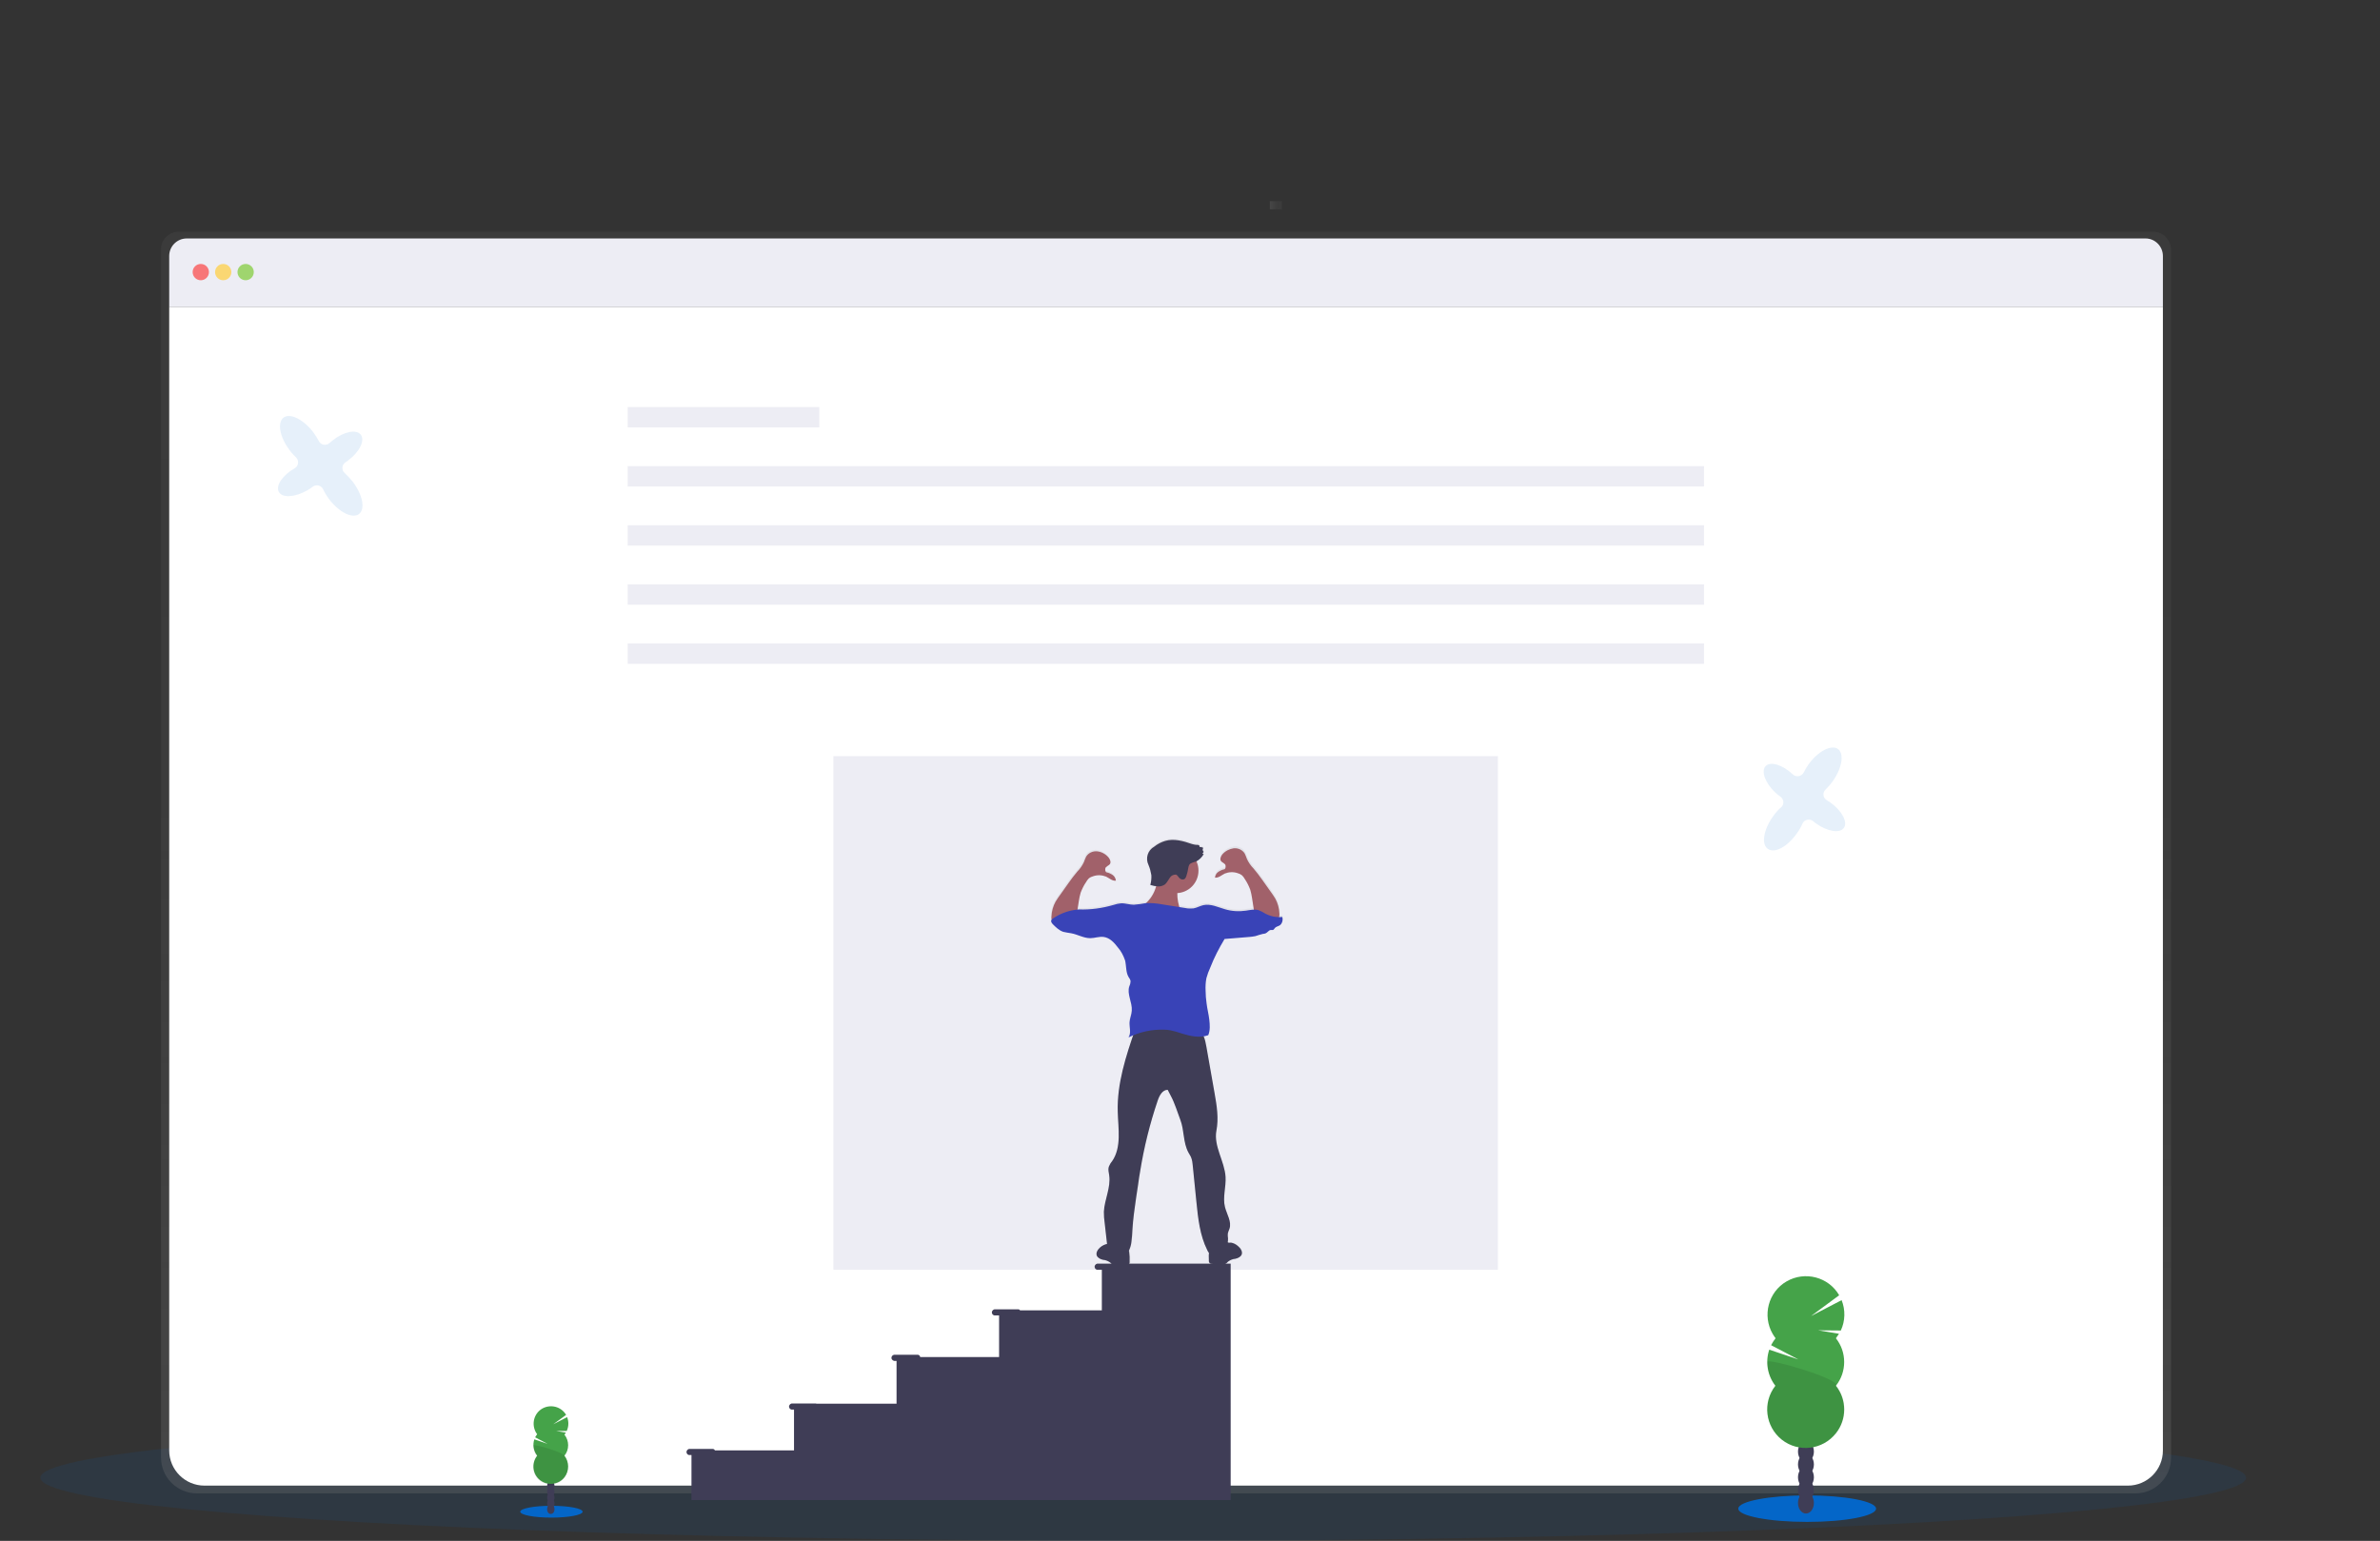 <?xml version="1.0" encoding="utf-8"?>
<!-- Generator: Adobe Illustrator 25.1.0, SVG Export Plug-In . SVG Version: 6.00 Build 0)  -->
<svg version="1.1" id="bf987f75-b15a-4b7f-a137-75b4492c4a21"
	 xmlns="http://www.w3.org/2000/svg" xmlns:xlink="http://www.w3.org/1999/xlink" x="0px" y="0px" viewBox="0 0 1167.5 756"
	 style="enable-background:new 0 0 1167.5 756;" xml:space="preserve">
<rect x="0" y="0" width="1167.5" height="756" fill="#333333" stroke="none"/>
<style type="text/css">
	.st0{opacity:0.1;fill:#0466C8;enable-background:new    ;}
	.st1{fill:url(#SVGID_1_);}
	.st2{fill:#FFFFFF;}
	.st3{fill:#EDEDF4;}
	.st4{opacity:0.8;fill:#FA5959;enable-background:new    ;}
	.st5{opacity:0.8;fill:#FED253;enable-background:new    ;}
	.st6{opacity:0.8;fill:#8CCF4D;enable-background:new    ;}
	.st7{fill:url(#SVGID_2_);}
	.st8{fill:url(#SVGID_3_);}
	.st9{fill:#A1616A;}
	.st10{fill:#3F3D56;}
	.st11{fill:#3943B7;}
	.st12{fill:#0466C8;}
	.st13{fill:#45A349;}
	.st14{opacity:0.1;enable-background:new    ;}
</style>
<ellipse class="st0" cx="560.8" cy="725" rx="541" ry="31"/>
<linearGradient id="SVGID_1_" gradientUnits="userSpaceOnUse" x1="588.24" y1="816.69" x2="588.24" y2="197.69" gradientTransform="matrix(1 0 0 1 -16.24 -83.99)">
	<stop  offset="0" style="stop-color:#808080;stop-opacity:0.25"/>
	<stop  offset="0.54" style="stop-color:#808080;stop-opacity:0.12"/>
	<stop  offset="1" style="stop-color:#808080;stop-opacity:0.1"/>
</linearGradient>
<path class="st1" d="M1056.3,113.7H87.6c-4.8,0-8.6,3.9-8.6,8.6l0,0v592.9c0,9.6,7.8,17.4,17.4,17.5l0,0h951.2
	c9.6,0,17.4-7.8,17.4-17.5l0,0V122.4C1064.9,117.6,1061.1,113.7,1056.3,113.7z"/>
<path class="st2" d="M1061,150.5v561.2c0,9.5-7.7,17.2-17.2,17.2H100.3c-9.5,0-17.3-7.7-17.3-17.3l0,0V150.5H1061z"/>
<path class="st3" d="M1061,125.6v24.9H83v-24.9c0-4.7,3.8-8.6,8.6-8.6h960.9C1057.2,117,1061,120.9,1061,125.6L1061,125.6z"/>
<circle class="st4" cx="98.5" cy="133.5" r="4"/>
<circle class="st5" cx="109.5" cy="133.5" r="4"/>
<circle class="st6" cx="120.5" cy="133.5" r="4"/>
<linearGradient id="SVGID_2_" gradientUnits="userSpaceOnUse" x1="680.68" y1="2002.83" x2="680.68" y2="1996.83" gradientTransform="matrix(6.123234e-17 1 -1 6.123234e-17 2625.76 -579.98)">
	<stop  offset="0" style="stop-color:#808080;stop-opacity:0.25"/>
	<stop  offset="0.54" style="stop-color:#808080;stop-opacity:0.12"/>
	<stop  offset="1" style="stop-color:#808080;stop-opacity:0.1"/>
</linearGradient>
<rect x="622.9" y="98.7" class="st7" width="6" height="4"/>
<rect x="307.9" y="199.7" class="st3" width="94" height="10"/>
<rect x="307.9" y="228.7" class="st3" width="528" height="10"/>
<rect x="307.9" y="257.7" class="st3" width="528" height="10"/>
<rect x="307.9" y="286.7" class="st3" width="528" height="10"/>
<rect x="307.9" y="315.7" class="st3" width="528" height="10"/>
<rect x="408.8" y="371" class="st3" width="326" height="252"/>
<linearGradient id="SVGID_3_" gradientUnits="userSpaceOnUse" x1="588.612" y1="705.215" x2="588.612" y2="495.456" gradientTransform="matrix(1 0 0 1 -16.24 -83.99)">
	<stop  offset="0" style="stop-color:#808080;stop-opacity:0.25"/>
	<stop  offset="0.54" style="stop-color:#808080;stop-opacity:0.12"/>
	<stop  offset="1" style="stop-color:#808080;stop-opacity:0.1"/>
</linearGradient>
<path class="st8" d="M629,449.1c-0.4,0-0.8,0.1-1.3,0.1c0.1-0.6,0.2-1.2,0.1-1.8c-0.1-2.5-0.8-5-2-7.2c-0.7-1.3-1.6-2.6-2.5-3.8
	c-2.7-3.8-5.2-7.6-8.2-11.1c-1.3-1.4-2.4-3-3.2-4.7c-0.3-0.9-0.7-1.8-1.1-2.7c-1.2-1.8-3.3-2.9-5.5-2.6c-2.1,0.3-4.1,1.3-5.5,2.9
	c-0.8,0.9-1.5,2.3-0.8,3.3s2.2,1.1,2.3,2.3c0,0.6,0,1.6-0.6,1.8c-1.1,0.3-2.1,0.7-3.1,1.3c-0.9,0.6-1.5,1.7-1.6,2.8
	c1.7,0.3,3.2-1.2,4.8-2c2-0.8,4.2-0.9,6.3-0.2c0.8,0.2,1.5,0.6,2.2,1.1c0.6,0.6,1,1.2,1.4,1.9c1.9,2.8,3.1,6,3.5,9.4l0.9,5.6
	c-1.3,0.1-2.6,0.3-3.9,0.5c-3.5,0.5-7,0.3-10.3-0.7c-3.5-1-7-2.8-10.6-2c-1.7,0.4-3.2,1.3-4.9,1.6c-1.3,0.1-2.7,0.1-4-0.2l-2.8-0.4
	c-0.1-0.2-0.2-0.5-0.2-0.7c-0.6-2-0.8-4.1-0.8-6.2c6.1-0.3,10.7-5.5,10.4-11.6c-0.1-1.4-0.4-2.8-1-4c1.5-0.8,2.7-2.1,3.5-3.5
	l-0.7-0.1l0.7-1c-0.6-0.3-0.7-1.1-0.4-1.6c0.1-0.1,0.1-0.2,0.2-0.2c-0.6-0.3-1.2-0.4-1.9-0.4c0.2-0.4-0.1-0.9-0.5-1
	s-0.9-0.1-1.3-0.1c-0.6,0-1.3-0.2-1.9-0.4c-4.3-1.5-8.9-2.8-13.2-1.5c-1.9,0.6-3.7,1.5-5.3,2.8c-3.2,1.8-4.4,5.8-2.8,9.1
	c0.7,1.6,1.1,3.3,1.4,5.1c0.1,1.6-0.1,3.3-0.5,4.8c1,0.3,1.9,0.5,2.9,0.6c-0.6,2.1-1.5,4.2-2.9,5.9c-0.6,0.8-1.3,1.5-2,2.2H562
	c-2,0.4-4,0.6-6,0.7c-2.1,0-4.2-0.8-6.3-0.7c-1.3,0.1-2.5,0.4-3.7,0.8c-5.5,1.6-11.2,2.4-16.9,2.3l-0.7,0.1l0.6-4.1
	c0.3-3.4,1.5-6.6,3.5-9.4c0.4-0.7,0.8-1.3,1.4-1.9c0.6-0.5,1.4-0.9,2.2-1.1c2-0.7,4.3-0.6,6.3,0.2c1.6,0.8,3,2.2,4.8,2
	c-0.1-1.1-0.7-2.2-1.6-2.8c-0.9-0.6-2-1.1-3.1-1.3c-0.6-0.2-0.7-1.2-0.6-1.8c0.1-1.1,1.7-1.4,2.3-2.3s0-2.4-0.8-3.3
	c-1.4-1.6-3.4-2.7-5.5-2.9c-2.2-0.2-4.3,0.8-5.4,2.6c-0.4,0.9-0.8,1.8-1.1,2.7c-0.8,1.7-1.9,3.3-3.2,4.7c-3,3.5-5.5,7.4-8.2,11.1
	c-0.9,1.2-1.7,2.4-2.5,3.8c-1.2,2.2-1.9,4.7-2,7.2c0,0.6,0,1.2,0.1,1.8c-0.1,0.1-0.1,0.3-0.1,0.5c0.1,0.6,0.3,1.1,0.8,1.4
	c1.5,1.5,3.1,3.1,5.2,3.8c1.3,0.3,2.6,0.5,3.9,0.7c3.2,0.6,6.1,2.4,9.3,2.4c2.2,0,4.4-0.9,6.6-0.6c3,0.4,5.2,2.8,7,5.2
	c1.6,1.8,2.7,4,3.5,6.3c0.7,2.8,0.3,5.9,1.8,8.4c0.4,0.5,0.7,1.1,0.9,1.7c0,0.9-0.2,1.9-0.6,2.7c-1.3,3.9,1.5,8,1.2,12
	c-0.1,2-1,3.8-1.1,5.7c-0.2,2.5,0.9,5.3-0.5,7.4c0.8-0.4,1.7-0.8,2.6-1.2c-4.2,12.3-8,25-7.7,37.9c0.2,8.4,2,17.6-2.8,24.5
	c-0.7,0.8-1.2,1.8-1.6,2.8c-0.4,1.3,0,2.8,0.2,4.2c0.9,6-2.3,11.9-2.6,18c0,1.9,0.1,3.8,0.4,5.6l1.2,10.1c-1.2,0.3-2.3,0.8-3.2,1.6
	c-1.2,1-2.3,2.6-1.8,4.1c0.5,1.2,1.8,1.8,3.1,2.1c1.3,0.1,2.5,0.6,3.6,1.4c0.3,0.4,0.7,0.7,1.1,1.1c0.7,0.4,1.6,0.6,2.4,0.5
	c1.5-0.1,3-0.2,4.6-0.4c0.3,0,0.6-0.1,0.9-0.3c0.4-0.4,0.6-1,0.5-1.5c0.1-1.5,0-3.1-0.2-4.6c-0.1-0.3-0.1-0.6-0.2-0.9
	c0.5-1.3,0.9-2.6,1.1-4c0.3-2,0.4-4.1,0.5-6.1c0.3-5.2,1-10.4,1.8-15.6l1-6.7c0.3-2.2,0.6-4.4,1-6.6c1.9-11.9,4.7-23.5,8.6-34.9
	c0.8-2.4,2.3-5.3,4.9-5.3l1.5,3c2,3.8,3.2,7.9,4.7,11.9c2,5.2,1.3,11.2,4,16.1c0.4,0.8,1,1.6,1.3,2.4c0.5,1.3,0.8,2.7,0.8,4.1
	l1.8,18c0.8,8.1,1.7,16.4,5.3,23.7c0.2,0.5,0.5,0.9,0.8,1.3c-0.1,1.2-0.1,2.4,0,3.6c-0.2,0.8,0.3,1.5,1,1.7c0.1,0,0.3,0,0.4,0
	c1.5,0.2,3,0.3,4.5,0.4c0.8,0.1,1.7,0,2.4-0.5c0.4-0.3,0.8-0.7,1.1-1.1c1.1-0.8,2.3-1.2,3.6-1.4c1.3-0.3,2.7-0.9,3.1-2.1
	c0.6-1.5-0.5-3.1-1.8-4.1c-1-0.9-2.2-1.5-3.6-1.7c-0.5,0-1.1,0-1.6-0.1c0.1-0.7,0.2-1.3,0.1-2c-0.1-0.8-0.2-1.6-0.1-2.4
	c0.2-0.8,0.5-1.6,0.8-2.3c1.2-3.5-1.3-7.1-2.2-10.8c-1.2-4.8,0.6-9.9,0.2-14.8c-0.5-7.8-5.9-15.1-4.5-22.7
	c1.2-6.1,0.2-12.4-0.9-18.5l-4-22.8c-0.3-1.9-0.8-3.7-1.5-5.4c0.7-0.1,1.5-0.3,2.2-0.6c1-2.4,0.8-5.1,0.5-7.8s-1-5.2-1.3-7.8
	c-0.3-2.1-0.5-4.2-0.5-6.3c-0.1-2.1,0-4.2,0.4-6.2c0.5-1.8,1.1-3.5,1.9-5.2c1.9-4.9,4.3-9.5,7-14c4.1-0.3,8.1-0.7,12.2-1
	c1,0,2-0.2,2.9-0.4c1.2-0.4,2.5-0.8,3.7-1.1c0.5,0,0.9-0.1,1.4-0.3c0.9-0.4,1.5-1.6,2.4-1.6c0.4,0,0.7,0,1.1,0c0.4-0.1,0.7-0.6,1-1
	c0.6-0.7,1.6-0.8,2.4-1.3C629.1,452.5,629.6,450.7,629,449.1z"/>
<circle class="st9" cx="576.9" cy="427.2" r="11"/>
<path class="st9" d="M564.2,440.9c-1.1,1.4-2.4,2.7-3.8,3.8c6.5,3.9,14.1,5.1,21.5,3.5c-0.3-0.8-1.2-0.9-1.9-1.2
	c-0.9-0.6-1.5-1.6-1.7-2.7c-0.7-2.6-1-5.4-0.6-8.1c0.1-0.7,0.1-1.3,0-2c-0.4-1-1.1-1.8-2.1-2.3c-1.6-1-3.2-1.7-5-2.2
	s-2.9-0.8-2.9,1.3C567.6,434.5,566.4,438,564.2,440.9z"/>
<path class="st9" d="M615.3,447.8l-1.1-7.1c-0.2-1.4-0.5-2.8-0.9-4.2c-0.7-1.8-1.5-3.5-2.6-5.1c-0.4-0.7-0.8-1.3-1.4-1.9
	c-0.6-0.5-1.4-0.9-2.2-1.1c-2-0.7-4.3-0.6-6.3,0.2c-1.6,0.8-3,2.2-4.8,2c0.1-1.1,0.7-2.2,1.6-2.8c0.9-0.6,1.9-1.1,3-1.3
	c0.6-0.2,0.7-1.2,0.6-1.8c-0.1-1.1-1.7-1.4-2.3-2.3s0-2.4,0.8-3.3c1.4-1.6,3.4-2.6,5.5-2.9c2.2-0.2,4.3,0.8,5.4,2.6
	c0.4,0.9,0.8,1.8,1.1,2.7c0.8,1.7,1.9,3.3,3.2,4.6c3,3.5,5.5,7.4,8.2,11.1c0.9,1.2,1.7,2.4,2.5,3.7c1.2,2.2,1.9,4.7,2,7.2
	c0.1,0.8,0,1.6-0.3,2.3c-0.6,1.1-1.8,1.7-3,1.7s-2.4-0.3-3.6-0.7l-4.4-1.5c-0.5-0.1-1-0.4-1.4-0.8
	C614.8,448.8,614.8,448.1,615.3,447.8z"/>
<path class="st9" d="M528.1,449.3l1.1-7.1c0.2-1.4,0.5-2.8,0.9-4.2c0.7-1.8,1.5-3.5,2.6-5.1c0.4-0.7,0.8-1.3,1.4-1.9
	c0.6-0.5,1.4-0.9,2.2-1.1c2-0.7,4.3-0.6,6.3,0.2c1.6,0.8,3,2.2,4.8,2c-0.1-1.1-0.7-2.2-1.6-2.8c-0.9-0.6-1.9-1.1-3-1.3
	c-0.6-0.2-0.7-1.2-0.6-1.8c0.1-1.1,1.7-1.4,2.3-2.3s0-2.4-0.8-3.3c-1.4-1.6-3.4-2.7-5.5-2.9c-2.2-0.2-4.3,0.8-5.4,2.6
	c-0.4,0.9-0.8,1.8-1.1,2.7c-0.8,1.7-1.9,3.3-3.2,4.6c-3,3.5-5.5,7.4-8.2,11.1c-0.9,1.2-1.7,2.4-2.5,3.7c-1.2,2.2-1.9,4.7-2,7.2
	c-0.1,0.8,0,1.6,0.3,2.3c0.6,1.1,1.8,1.7,3,1.7s2.4-0.3,3.6-0.7l4.4-1.4c0.5-0.1,1-0.4,1.4-0.8C528.7,450.4,528.6,449.7,528.1,449.3
	z"/>
<path class="st10" d="M607.3,611.4c1.2,1,2.3,2.6,1.8,4.1c-0.5,1.2-1.8,1.8-3.1,2.1c-1.3,0.1-2.5,0.6-3.6,1.4
	c-0.3,0.4-0.7,0.7-1.1,1c-0.7,0.4-1.6,0.6-2.4,0.5c-1.5-0.1-3-0.2-4.5-0.4c-0.3,0-0.6-0.1-0.9-0.3c-0.4-0.4-0.6-0.9-0.5-1.5
	c-0.1-1.5-0.1-3,0.2-4.5s1-2.9,2.2-3.9c1.2-0.9,4.7-3.6,6-1.9c0.3,0.5,0.2,1.1,0.7,1.5s1.3,0.2,1.8,0.2
	C605.1,609.9,606.3,610.5,607.3,611.4z"/>
<path class="st10" d="M539.8,611.9c-1.2,1-2.3,2.6-1.8,4.1c0.5,1.2,1.8,1.8,3.1,2.1c1.3,0.1,2.5,0.6,3.6,1.4
	c0.3,0.4,0.7,0.7,1.1,1.1c0.7,0.4,1.6,0.6,2.4,0.5c1.5-0.1,3-0.2,4.5-0.4c0.3,0,0.6-0.1,0.9-0.3c0.4-0.4,0.6-0.9,0.5-1.5
	c0.1-1.5,0-3-0.2-4.5s-1-2.9-2.2-3.9c-1.2-0.9-4.7-3.6-6-1.9c-0.3,0.5-0.2,1.1-0.7,1.5s-1.2,0.2-1.8,0.2
	C542,610.5,540.8,611.1,539.8,611.9z"/>
<path class="st10" d="M556.8,505.2c-4.5,13-8.9,26.5-8.5,40.2c0.2,8.3,2,17.5-2.8,24.4c-0.7,0.8-1.2,1.7-1.6,2.7
	c-0.4,1.3,0,2.8,0.2,4.1c0.9,6-2.3,11.9-2.6,17.9c0,1.9,0.1,3.7,0.4,5.6l1.2,10.7c0.4,3.7,5.1,5.2,8.8,5.7c1.7-2,2.8-4.5,3.1-7.2
	c0.3-2,0.4-4.1,0.5-6.1c0.3-5.2,1.1-10.4,1.8-15.5l1-6.6c0.3-2.2,0.6-4.4,1-6.5c1.9-11.8,4.8-23.4,8.6-34.6c0.8-2.4,2.3-5.3,4.9-5.3
	l1.5,2.9c2,3.7,3.2,7.9,4.7,11.8c2,5.2,1.3,11.2,4,16.1c0.4,0.8,1,1.6,1.3,2.4c0.5,1.3,0.7,2.6,0.8,4l1.8,17.9
	c0.8,8,1.7,16.3,5.3,23.5c0.4,0.9,0.9,1.6,1.7,2.2c1.5,1,3.5,0.5,5-0.5c2.3-1.7,3.6-4.5,3.5-7.4c-0.1-0.8-0.2-1.6-0.1-2.4
	c0.2-0.8,0.5-1.6,0.8-2.3c1.2-3.5-1.3-7.1-2.2-10.7c-1.2-4.8,0.6-9.8,0.3-14.8c-0.5-7.7-5.9-15-4.5-22.6c1.2-6.1,0.2-12.3-0.9-18.5
	l-4-22.7c-0.6-3.6-1.6-7.6-4.8-9.4c-1.8-0.8-3.8-1.2-5.8-1C572.8,503.3,564.9,504.5,556.8,505.2z"/>
<path class="st11" d="M629,449.9c-2.9,0.3-5.8-0.3-8.4-1.7c-1-0.6-2-1.2-3.1-1.6c-2-0.7-4.2-0.1-6.3,0.2c-3.4,0.5-7,0.3-10.3-0.7
	c-3.5-1-7-2.8-10.6-2c-1.7,0.4-3.2,1.3-4.9,1.6c-1.3,0.1-2.7,0.1-4-0.2l-11.4-1.8c-2.6-0.5-5.2-0.7-7.8-0.6c-2,0.4-4,0.6-6,0.8
	c-2.1,0-4.2-0.8-6.3-0.7c-1.2,0.1-2.5,0.4-3.7,0.8c-5.5,1.6-11.2,2.4-16.9,2.2c-4.5,0.3-8.9,1.8-12.7,4.4c-0.5,0.3-0.9,0.8-1,1.4
	c0.1,0.5,0.4,1,0.8,1.4c1.5,1.5,3.1,3.1,5.2,3.8c1.3,0.3,2.6,0.5,3.9,0.7c3.2,0.6,6.1,2.4,9.3,2.4c2.2,0,4.4-0.9,6.6-0.6
	c3,0.4,5.2,2.8,7,5.2c1.6,1.8,2.7,4,3.5,6.3c0.7,2.8,0.3,5.9,1.8,8.3c0.4,0.5,0.7,1.1,0.9,1.7c0,0.9-0.2,1.9-0.6,2.7
	c-1.3,3.8,1.5,7.9,1.2,12c-0.1,1.9-1,3.8-1.1,5.7c-0.1,2.5,0.9,5.3-0.5,7.4c5.4-2.7,11.4-4,17.5-3.8c1,0,2,0.1,3,0.3
	c1.9,0.4,3.8,0.9,5.7,1.6c4.2,1.3,8.8,2.3,12.9,0.8c1-2.4,0.8-5.1,0.5-7.7s-1-5.2-1.3-7.8c-0.3-2.1-0.5-4.2-0.5-6.3
	c-0.1-2.1,0-4.2,0.4-6.2c0.5-1.8,1.1-3.5,1.9-5.2c1.9-4.9,4.3-9.5,7-14c4.1-0.3,8.1-0.7,12.2-1c1-0.1,2-0.2,2.9-0.4
	c1.2-0.4,2.5-0.8,3.7-1.1c0.5,0,0.9-0.1,1.4-0.3c0.9-0.4,1.5-1.5,2.4-1.6c0.4,0,0.7,0,1.1,0c0.4-0.1,0.7-0.6,1-1
	c0.6-0.7,1.6-0.8,2.4-1.3C628.9,453.2,629.5,451.5,629,449.9z"/>
<path class="st10" d="M578.9,431.1c0.7,0.5,1.6,0.6,2.3,0.1c0.4-0.4,0.7-1,0.8-1.5c0.4-1.2,0.7-2.5,0.9-3.8c0.1-0.6,0.2-1.1,0.5-1.6
	c0.7-1.1,2.3-1.2,3.5-1.7c1.5-0.8,2.8-2.1,3.6-3.6l-0.7-0.1l0.7-1c-0.5-0.3-0.7-1-0.4-1.6c0.1-0.1,0.1-0.2,0.2-0.3
	c-0.6-0.3-1.2-0.5-1.9-0.4c0.2-0.4-0.1-0.9-0.5-1s-0.9-0.1-1.3-0.1c-0.6-0.1-1.3-0.2-1.9-0.4c-4.3-1.5-8.9-2.8-13.2-1.5
	c-1.9,0.6-3.7,1.5-5.3,2.8c-3.2,1.8-4.4,5.7-2.8,9c0.7,1.6,1.1,3.3,1.4,5c0.1,1.6-0.1,3.2-0.5,4.8c1.2,0.4,2.4,0.6,3.7,0.7
	c1.2,0.1,2.5-0.3,3.5-1c1-0.9,1.6-2.2,2.4-3.3c0.6-1,1.7-1.5,2.9-1.5C577.8,429.4,578,430.5,578.9,431.1z"/>
<path class="st10" d="M549.9,620h-11.7c-0.8,0.2-1.4,1-1.2,1.8c0.1,0.6,0.6,1.1,1.2,1.2h2.3v19.9h-40.1c-0.2-0.3-0.5-0.5-0.9-0.5
	h-11.7c-0.8,0.2-1.4,1-1.2,1.8c0.1,0.6,0.6,1.1,1.2,1.2h2.3v20.4h-38.7c-0.1-0.6-0.5-1-1.1-1.1h-11.7c-0.8,0.1-1.4,0.9-1.3,1.7
	c0.1,0.6,0.6,1.1,1.3,1.3h1.2v21h-39.3c-0.1-0.1-0.3-0.1-0.5-0.1h-11.7c-0.8,0.2-1.4,1-1.2,1.8c0.1,0.6,0.6,1.1,1.2,1.2h1.2v20
	h-38.8c-0.2-0.4-0.6-0.7-1-0.7H338c-0.8,0.2-1.4,1-1.2,1.8c0.1,0.6,0.6,1.1,1.2,1.2h1.2V736h264.5V620H549.9z"/>
<path class="st0" d="M173,236.3c-1.2-1.5-2.5-2.9-3.9-4.2c-1.4-1.2-1.5-3.3-0.3-4.7c0.2-0.2,0.4-0.4,0.7-0.6c0.5-0.3,0.9-0.6,1.4-1
	c5.5-4.1,8.2-9.7,6.1-12.5s-8.2-1.6-13.6,2.6c-0.6,0.5-1.2,1-1.8,1.5c-1.4,1.2-3.5,1.1-4.7-0.3c-0.2-0.2-0.4-0.5-0.5-0.7
	c-0.8-1.5-1.7-2.9-2.7-4.3c-4.9-6.4-11.4-9.6-14.6-7.2s-1.9,9.6,3,16c0.9,1.3,2,2.4,3.1,3.5c1.3,1.3,1.4,3.4,0.1,4.8
	c-0.2,0.2-0.5,0.4-0.8,0.6l0,0c-6,3.4-9.4,8.6-7.7,11.6s7.9,2.6,13.9-0.8c0.9-0.5,1.8-1.1,2.7-1.8c1.5-1.1,3.6-0.8,4.7,0.6
	c0.1,0.2,0.3,0.4,0.4,0.6c0.8,1.8,1.8,3.4,3,5c4.9,6.4,11.4,9.6,14.6,7.2S177.9,242.7,173,236.3z"/>
<path class="st0" d="M881.3,409.1c1.1-1.5,2.1-3.2,2.9-5c0.7-1.7,2.7-2.4,4.4-1.7c0.3,0.1,0.6,0.3,0.8,0.5c0.4,0.4,0.9,0.7,1.4,1.1
	c5.6,4,11.7,5,13.7,2.2s-0.9-8.3-6.4-12.3c-0.7-0.5-1.3-0.9-2-1.3c-1.6-1-2.1-3-1.1-4.6c0.2-0.3,0.4-0.5,0.6-0.7
	c1.2-1.2,2.3-2.4,3.3-3.8c4.7-6.5,5.9-13.7,2.7-16s-9.7,1-14.4,7.5c-0.9,1.3-1.7,2.6-2.4,4c-0.9,1.7-2.9,2.3-4.6,1.5
	c-0.3-0.2-0.6-0.4-0.8-0.6l0,0c-5-4.7-11-6.5-13.3-4s-0.2,8.3,4.8,13c0.8,0.7,1.6,1.4,2.5,2c1.5,1.1,1.9,3.2,0.8,4.7
	c-0.1,0.2-0.3,0.4-0.5,0.5c-1.5,1.3-2.8,2.8-3.9,4.4c-4.7,6.5-5.9,13.7-2.6,16S876.6,415.6,881.3,409.1z"/>
<ellipse class="st12" cx="886.5" cy="740.2" rx="33.8" ry="6.5"/>
<ellipse class="st10" cx="885.9" cy="737.4" rx="3.9" ry="5.2"/>
<ellipse class="st10" cx="885.9" cy="731.1" rx="3.9" ry="5.2"/>
<ellipse class="st10" cx="885.9" cy="724.8" rx="3.9" ry="5.2"/>
<ellipse class="st10" cx="885.9" cy="718.5" rx="3.9" ry="5.2"/>
<ellipse class="st10" cx="885.9" cy="712.2" rx="3.9" ry="5.2"/>
<ellipse class="st10" cx="885.9" cy="706" rx="3.9" ry="5.2"/>
<ellipse class="st10" cx="885.9" cy="699.7" rx="3.9" ry="5.2"/>
<path class="st13" d="M900.6,656.6c0.5-0.7,1-1.4,1.5-2.2l-10.3-1.7l11.2,0.1c2.2-4.7,2.3-10.1,0.4-14.9l-15,7.8l13.8-10.2
	c-5.2-9-16.8-12-25.8-6.8s-12,16.8-6.8,25.8c0.4,0.7,0.9,1.4,1.4,2.1c-0.8,1.1-1.6,2.2-2.2,3.4l13.4,7l-14.3-4.8
	c-2,6-0.9,12.7,3,17.7c-6.4,8.2-5,20,3.2,26.5c8.2,6.4,20,5,26.5-3.2c5.4-6.8,5.4-16.5,0-23.3C906,673.1,906,663.4,900.6,656.6
	L900.6,656.6z"/>
<path class="st14" d="M867,668.2c0,4.2,1.4,8.3,4,11.7c-6.4,8.2-5,20,3.2,26.5c8.2,6.4,20,5,26.5-3.2c5.4-6.8,5.4-16.5,0-23.3
	C903.2,676.7,867,666.1,867,668.2z"/>
<ellipse class="st12" cx="270.5" cy="741.7" rx="15.3" ry="2.9"/>
<ellipse class="st10" cx="270.2" cy="740.5" rx="1.8" ry="2.3"/>
<ellipse class="st10" cx="270.2" cy="737.6" rx="1.8" ry="2.3"/>
<ellipse class="st10" cx="270.2" cy="734.8" rx="1.8" ry="2.3"/>
<ellipse class="st10" cx="270.2" cy="731.9" rx="1.8" ry="2.3"/>
<ellipse class="st10" cx="270.2" cy="729.1" rx="1.8" ry="2.3"/>
<ellipse class="st10" cx="270.2" cy="726.2" rx="1.8" ry="2.3"/>
<ellipse class="st10" cx="270.2" cy="723.4" rx="1.8" ry="2.3"/>
<path class="st13" d="M276.9,703.9c0.2-0.3,0.5-0.7,0.7-1l-4.7-0.8h5.1c0.5-1.1,0.8-2.3,0.8-3.6c0-1.1-0.2-2.2-0.6-3.2l-6.8,3.5
	l6.3-4.6c-2.4-4.1-7.6-5.4-11.7-3.1c-4.1,2.4-5.4,7.6-3.1,11.7c0.2,0.3,0.4,0.6,0.6,0.9c-0.4,0.5-0.7,1-1,1.5l6.1,3.2l-6.5-2.2
	c-0.9,2.7-0.4,5.7,1.4,8c-2.9,3.7-2.3,9.1,1.4,12c3.7,2.9,9.1,2.3,12-1.4c2.4-3.1,2.4-7.5,0-10.6
	C279.3,711.3,279.3,706.9,276.9,703.9L276.9,703.9z"/>
<path class="st14" d="M261.6,709.2c0,1.9,0.6,3.8,1.8,5.3c-2.9,3.7-2.3,9.1,1.4,12c3.7,2.9,9.1,2.3,12-1.4c2.4-3.1,2.4-7.5,0-10.6
	C278,713,261.6,708.2,261.6,709.2z"/>
</svg>
